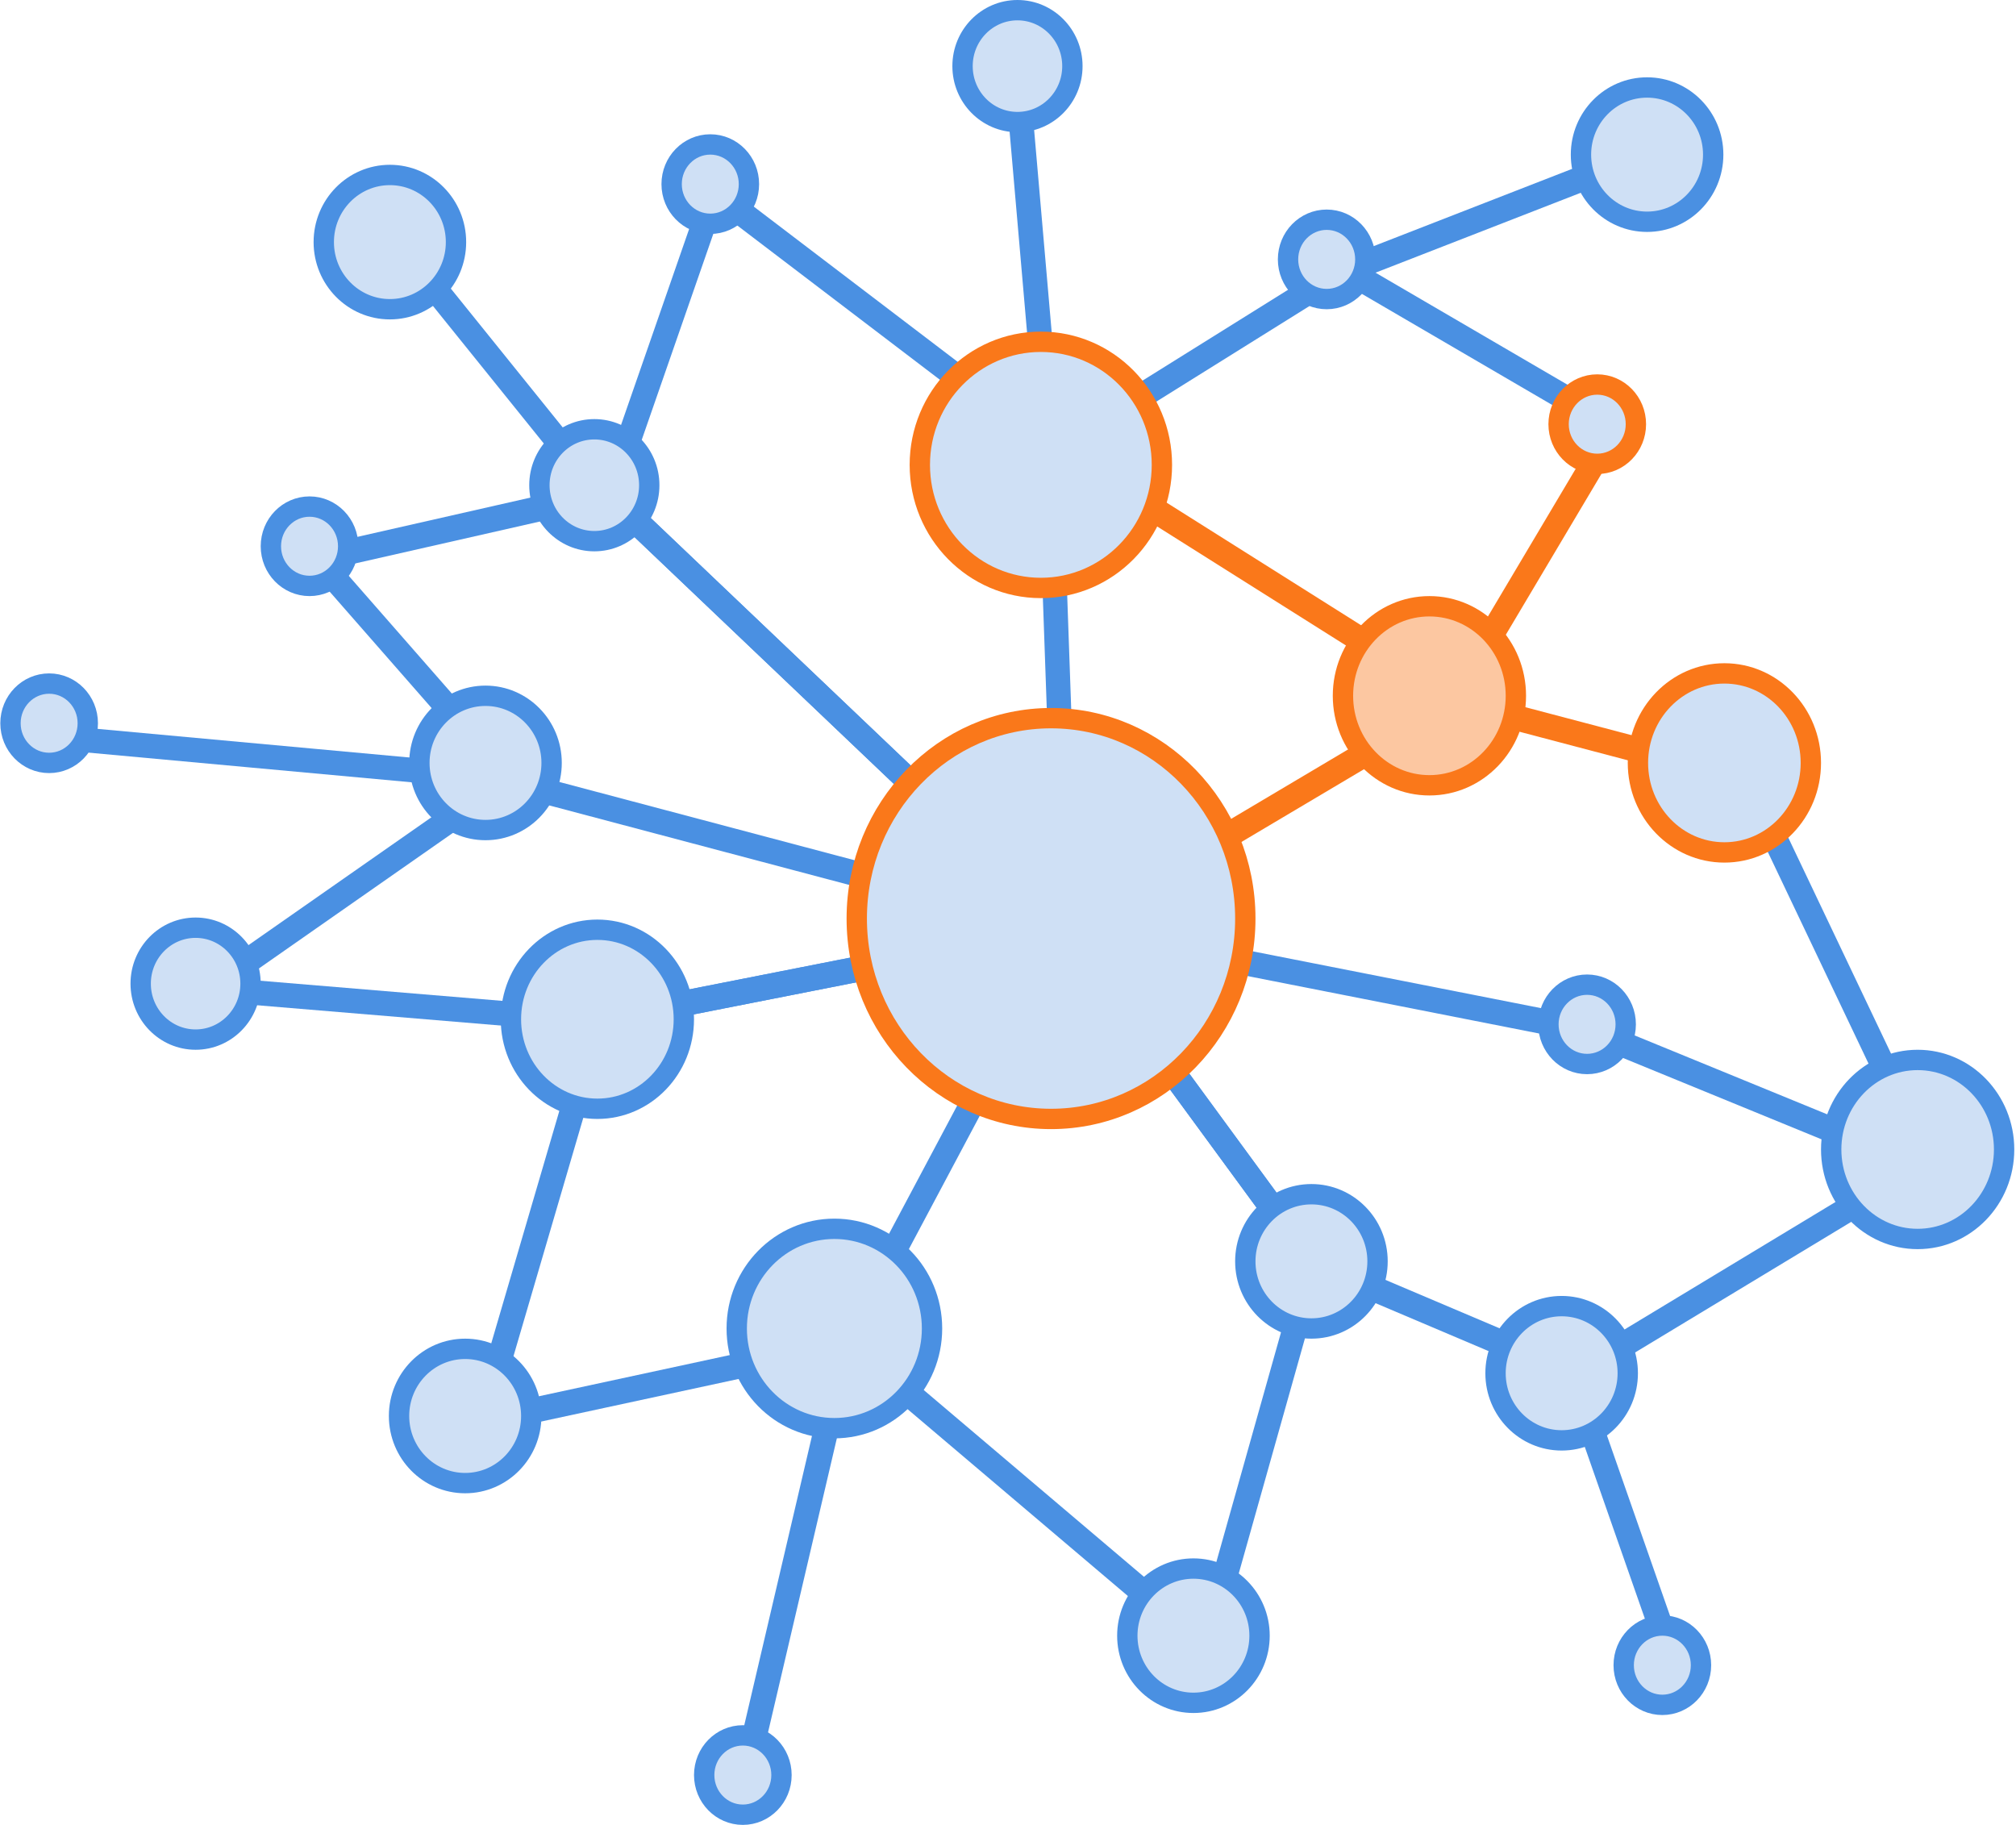 <?xml version="1.0" encoding="UTF-8"?>
<svg width="991px" height="897px" viewBox="0 0 991 897" version="1.1" xmlns="http://www.w3.org/2000/svg" xmlns:xlink="http://www.w3.org/1999/xlink">
    <!-- Generator: Sketch 54.1 (76490) - https://sketchapp.com -->
    <title>graph copy 6</title>
    <desc>Created with Sketch.</desc>
    <g id="Page-1" stroke="none" stroke-width="1" fill="none" fill-rule="evenodd">
        <g id="graph-copy-6">
            <polygon id="Path-726-Copy-71" fill="#4A90E2" fill-rule="nonzero" points="530.413 457.542 522.146 223 510.154 223.458 518.421 458"></polygon>
            <polygon id="Path-726-Copy-72" fill="#4A90E2" fill-rule="nonzero" points="494.154 40.101 510.126 224 522.154 222.899 506.183 39"></polygon>
            <polygon id="Path-726-Copy-73" fill="#4A90E2" fill-rule="nonzero" points="657.897 127 513.154 217.344 519.411 228 664.154 137.656"></polygon>
            <polygon id="Path-726-Copy-74" fill="#4A90E2" fill-rule="nonzero" points="658.154 137.857 785.198 212 791.154 201.143 664.11 127"></polygon>
            <polygon id="Path-726-Copy-75" fill="#4A90E2" fill-rule="nonzero" points="663.408 139 818.154 78.751 813.9 67 659.154 127.249"></polygon>
            <polygon id="Path-726-Copy-76" fill="#FA781A" fill-rule="nonzero" points="529.153 462 718.154 349.806 712.155 339 523.154 451.194"></polygon>
            <polygon id="Path-726-Copy-77" fill="#FA781A" fill-rule="nonzero" points="787.89 208 709.154 340.481 719.418 347 798.154 214.519"></polygon>
            <polygon id="Path-726-Copy-78" fill="#FA781A" fill-rule="nonzero" points="861.154 376.962 717.161 339 714.154 351.038 858.147 389"></polygon>
            <polygon id="Path-726-Copy-79" fill="#4A90E2" fill-rule="nonzero" points="853.154 385.467 943.35 575 954.154 569.533 863.958 380"></polygon>
            <polygon id="Path-726-Copy-80" fill="#FA781A" fill-rule="nonzero" points="521.154 228.72 711.933 349 718.154 338.28 527.376 218"></polygon>
            <polygon id="Path-726-Copy-81" fill="#4A90E2" fill-rule="nonzero" points="526.154 220.031 355.37 90 348.154 99.969 518.938 230"></polygon>
            <polygon id="Path-726-Copy-82" fill="#4A90E2" fill-rule="nonzero" points="304.408 248 357.154 96.216 345.9 92 293.154 243.784"></polygon>
            <polygon id="Path-726-Copy-83" fill="#4A90E2" fill-rule="nonzero" points="303.154 243.018 202.39 118 193.154 125.982 293.918 251"></polygon>
            <polygon id="Path-726-Copy-84" fill="#4A90E2" fill-rule="nonzero" points="156.76 281 301.154 248.226 298.548 236 154.154 268.774"></polygon>
            <polygon id="Path-726-Copy-85" fill="#4A90E2" fill-rule="nonzero" points="151.154 278.374 246.285 387 255.154 378.626 160.024 270"></polygon>
            <polygon id="Path-726-Copy-86" fill="#4A90E2" fill-rule="nonzero" points="22.154 367.988 251.047 389 252.154 377.012 23.261 356"></polygon>
            <polygon id="Path-726-Copy-87" fill="#4A90E2" fill-rule="nonzero" points="105.853 491 254.154 387.376 247.456 377 99.154 480.624"></polygon>
            <polygon id="Path-726-Copy-88" fill="#4A90E2" fill-rule="nonzero" points="524.154 462.209 781.899 513 784.154 500.791 526.41 450"></polygon>
            <polygon id="Path-726-Copy-89" fill="#4A90E2" fill-rule="nonzero" points="946.154 567.389 786.595 502 782.154 513.611 941.713 579"></polygon>
            <polygon id="Path-726-Copy-90" fill="#4A90E2" fill-rule="nonzero" points="520.154 460.502 641.415 626 651.154 618.498 529.894 453"></polygon>
            <polygon id="Path-726-Copy-91" fill="#4A90E2" fill-rule="nonzero" points="520.154 460.502 641.415 626 651.154 618.498 529.894 453"></polygon>
            <polygon id="Path-726-Copy-92" fill="#4A90E2" fill-rule="nonzero" points="776.154 669.462 647.78 615 643.154 626.538 771.528 681"></polygon>
            <polygon id="Path-726-Copy-93" fill="#4A90E2" fill-rule="nonzero" points="767.154 677.262 817.787 822 829.154 817.738 778.521 673"></polygon>
            <polygon id="Path-726-Copy-94" fill="#4A90E2" fill-rule="nonzero" points="775.291 682 946.154 578.738 940.018 568 769.154 671.262"></polygon>
            <polygon id="Path-726-Copy-95" fill="#4A90E2" fill-rule="nonzero" points="597.785 813 651.154 623.442 639.523 620 586.154 809.558"></polygon>
            <polygon id="Path-726-Copy-96" fill="#4A90E2" fill-rule="nonzero" points="518.608 453 410.154 656.953 420.7 663 529.154 459.047"></polygon>
            <polygon id="Path-726-Copy-97" fill="#4A90E2" fill-rule="nonzero" points="241.633 704 417.154 666.133 414.675 654 239.154 691.867"></polygon>
            <polygon id="Path-726-Copy-98" fill="#4A90E2" fill-rule="nonzero" points="372.978 871 422.154 660.909 410.331 658 361.154 868.091"></polygon>
            <polygon id="Path-726-Copy-99" fill="#4A90E2" fill-rule="nonzero" points="579.154 789.318 420.775 655 413.154 664.682 571.533 799"></polygon>
            <polygon id="Path-726-Copy-100" fill="#4A90E2" fill-rule="nonzero" points="522.887 450 291.154 495.7 293.421 508 525.154 462.3"></polygon>
            <polygon id="Path-726-Copy-101" fill="#4A90E2" fill-rule="nonzero" points="522.887 450 291.154 495.7 293.421 508 525.154 462.3"></polygon>
            <polygon id="Path-726-Copy-102" fill="#4A90E2" fill-rule="nonzero" points="240.864 706 300.154 503.606 288.445 500 229.154 702.394"></polygon>
            <polygon id="Path-726-Copy-103" fill="#4A90E2" fill-rule="nonzero" points="102.154 492.103 293.165 508 294.154 495.897 103.143 480"></polygon>
            <polygon id="Path-726-Copy-104" fill="#4A90E2" fill-rule="nonzero" points="526.154 450.962 247.164 377 244.154 389.038 523.144 463"></polygon>
            <polygon id="Path-726-Copy-105" fill="#4A90E2" fill-rule="nonzero" points="528.154 452.838 301.387 237 293.154 246.162 519.921 462"></polygon>
            <polygon id="Path-726-Copy-106" fill="#4A90E2" fill-rule="nonzero" points="528.154 452.838 301.387 237 293.154 246.162 519.921 462"></polygon>
            <ellipse id="Oval-1-Copy-50" stroke="#4A90E2" stroke-width="10" fill="#CFE0F5" cx="191.654" cy="119" rx="32.5" ry="33"></ellipse>
            <ellipse id="Oval-1-Copy-51" stroke="#4A90E2" stroke-width="10" fill="#CFE0F5" cx="500.154" cy="32.5" rx="27" ry="27.5"></ellipse>
            <ellipse id="Oval-1-Copy-52" stroke="#4A90E2" stroke-width="10" fill="#CFE0F5" cx="292.154" cy="238.5" rx="27" ry="27.5"></ellipse>
            <ellipse id="Oval-1-Copy-53" stroke="#FA781A" stroke-width="10" fill="#CFE0F5" cx="516.654" cy="451.5" rx="95.5" ry="98.5"></ellipse>
            <ellipse id="Oval-1-Copy-54" stroke="#4A90E2" stroke-width="10" fill="#CFE0F5" cx="410.154" cy="653" rx="48" ry="49"></ellipse>
            <ellipse id="Oval-1-Copy-55" stroke="#FA781A" stroke-width="10" fill="#FCC7A1" cx="702.654" cy="342" rx="42.5" ry="44"></ellipse>
            <ellipse id="Oval-1-Copy-56" stroke="#4A90E2" stroke-width="10" fill="#CFE0F5" cx="293.654" cy="501" rx="42.5" ry="44"></ellipse>
            <ellipse id="Oval-1-Copy-57" stroke="#FA781A" stroke-width="10" fill="#CFE0F5" cx="511.654" cy="228.5" rx="59.5" ry="60.5"></ellipse>
            <ellipse id="Oval-1-Copy-58" stroke="#4A90E2" stroke-width="10" fill="#CFE0F5" cx="942.654" cy="565" rx="42.5" ry="44"></ellipse>
            <ellipse id="Oval-1-Copy-59" stroke="#FA781A" stroke-width="10" fill="#CFE0F5" cx="847.654" cy="375" rx="42.5" ry="44"></ellipse>
            <ellipse id="Oval-1-Copy-60" stroke="#4A90E2" stroke-width="10" fill="#CFE0F5" cx="96.154" cy="483.5" rx="27" ry="27.5"></ellipse>
            <ellipse id="Oval-1-Copy-61" stroke="#4A90E2" stroke-width="10" fill="#CFE0F5" cx="652.154" cy="127.5" rx="19" ry="19.5"></ellipse>
            <ellipse id="Oval-1-Copy-62" stroke="#4A90E2" stroke-width="10" fill="#CFE0F5" cx="152.154" cy="268.5" rx="19" ry="19.5"></ellipse>
            <ellipse id="Oval-1-Copy-63" stroke="#4A90E2" stroke-width="10" fill="#CFE0F5" cx="817.154" cy="818.5" rx="19" ry="19.5"></ellipse>
            <ellipse id="Oval-1-Copy-64" stroke="#4A90E2" stroke-width="10" fill="#CFE0F5" cx="24.154" cy="355.5" rx="19" ry="19.5"></ellipse>
            <ellipse id="Oval-1-Copy-65" stroke="#4A90E2" stroke-width="10" fill="#CFE0F5" cx="780.154" cy="503.5" rx="19" ry="19.5"></ellipse>
            <ellipse id="Oval-1-Copy-66" stroke="#4A90E2" stroke-width="10" fill="#CFE0F5" cx="365.154" cy="872.5" rx="19" ry="19.5"></ellipse>
            <ellipse id="Oval-1-Copy-67" stroke="#4A90E2" stroke-width="10" fill="#CFE0F5" cx="349.154" cy="90.5" rx="19" ry="19.5"></ellipse>
            <ellipse id="Oval-1-Copy-68" stroke="#FA781A" stroke-width="10" fill="#CFE0F5" cx="785.154" cy="208.5" rx="19" ry="19.5"></ellipse>
            <ellipse id="Oval-1-Copy-69" stroke="#4A90E2" stroke-width="10" fill="#CFE0F5" cx="586.654" cy="804" rx="32.5" ry="33"></ellipse>
            <ellipse id="Oval-1-Copy-70" stroke="#4A90E2" stroke-width="10" fill="#CFE0F5" cx="767.654" cy="675" rx="32.5" ry="33"></ellipse>
            <ellipse id="Oval-1-Copy-71" stroke="#4A90E2" stroke-width="10" fill="#CFE0F5" cx="238.654" cy="375" rx="32.5" ry="33"></ellipse>
            <ellipse id="Oval-1-Copy-72" stroke="#4A90E2" stroke-width="10" fill="#CFE0F5" cx="228.654" cy="696" rx="32.5" ry="33"></ellipse>
            <ellipse id="Oval-1-Copy-73" stroke="#4A90E2" stroke-width="10" fill="#CFE0F5" cx="644.654" cy="620" rx="32.5" ry="33"></ellipse>
            <ellipse id="Oval-1-Copy-74" stroke="#4A90E2" stroke-width="10" fill="#CFE0F5" cx="809.654" cy="76" rx="32.5" ry="33"></ellipse>
        </g>
    </g>
</svg>